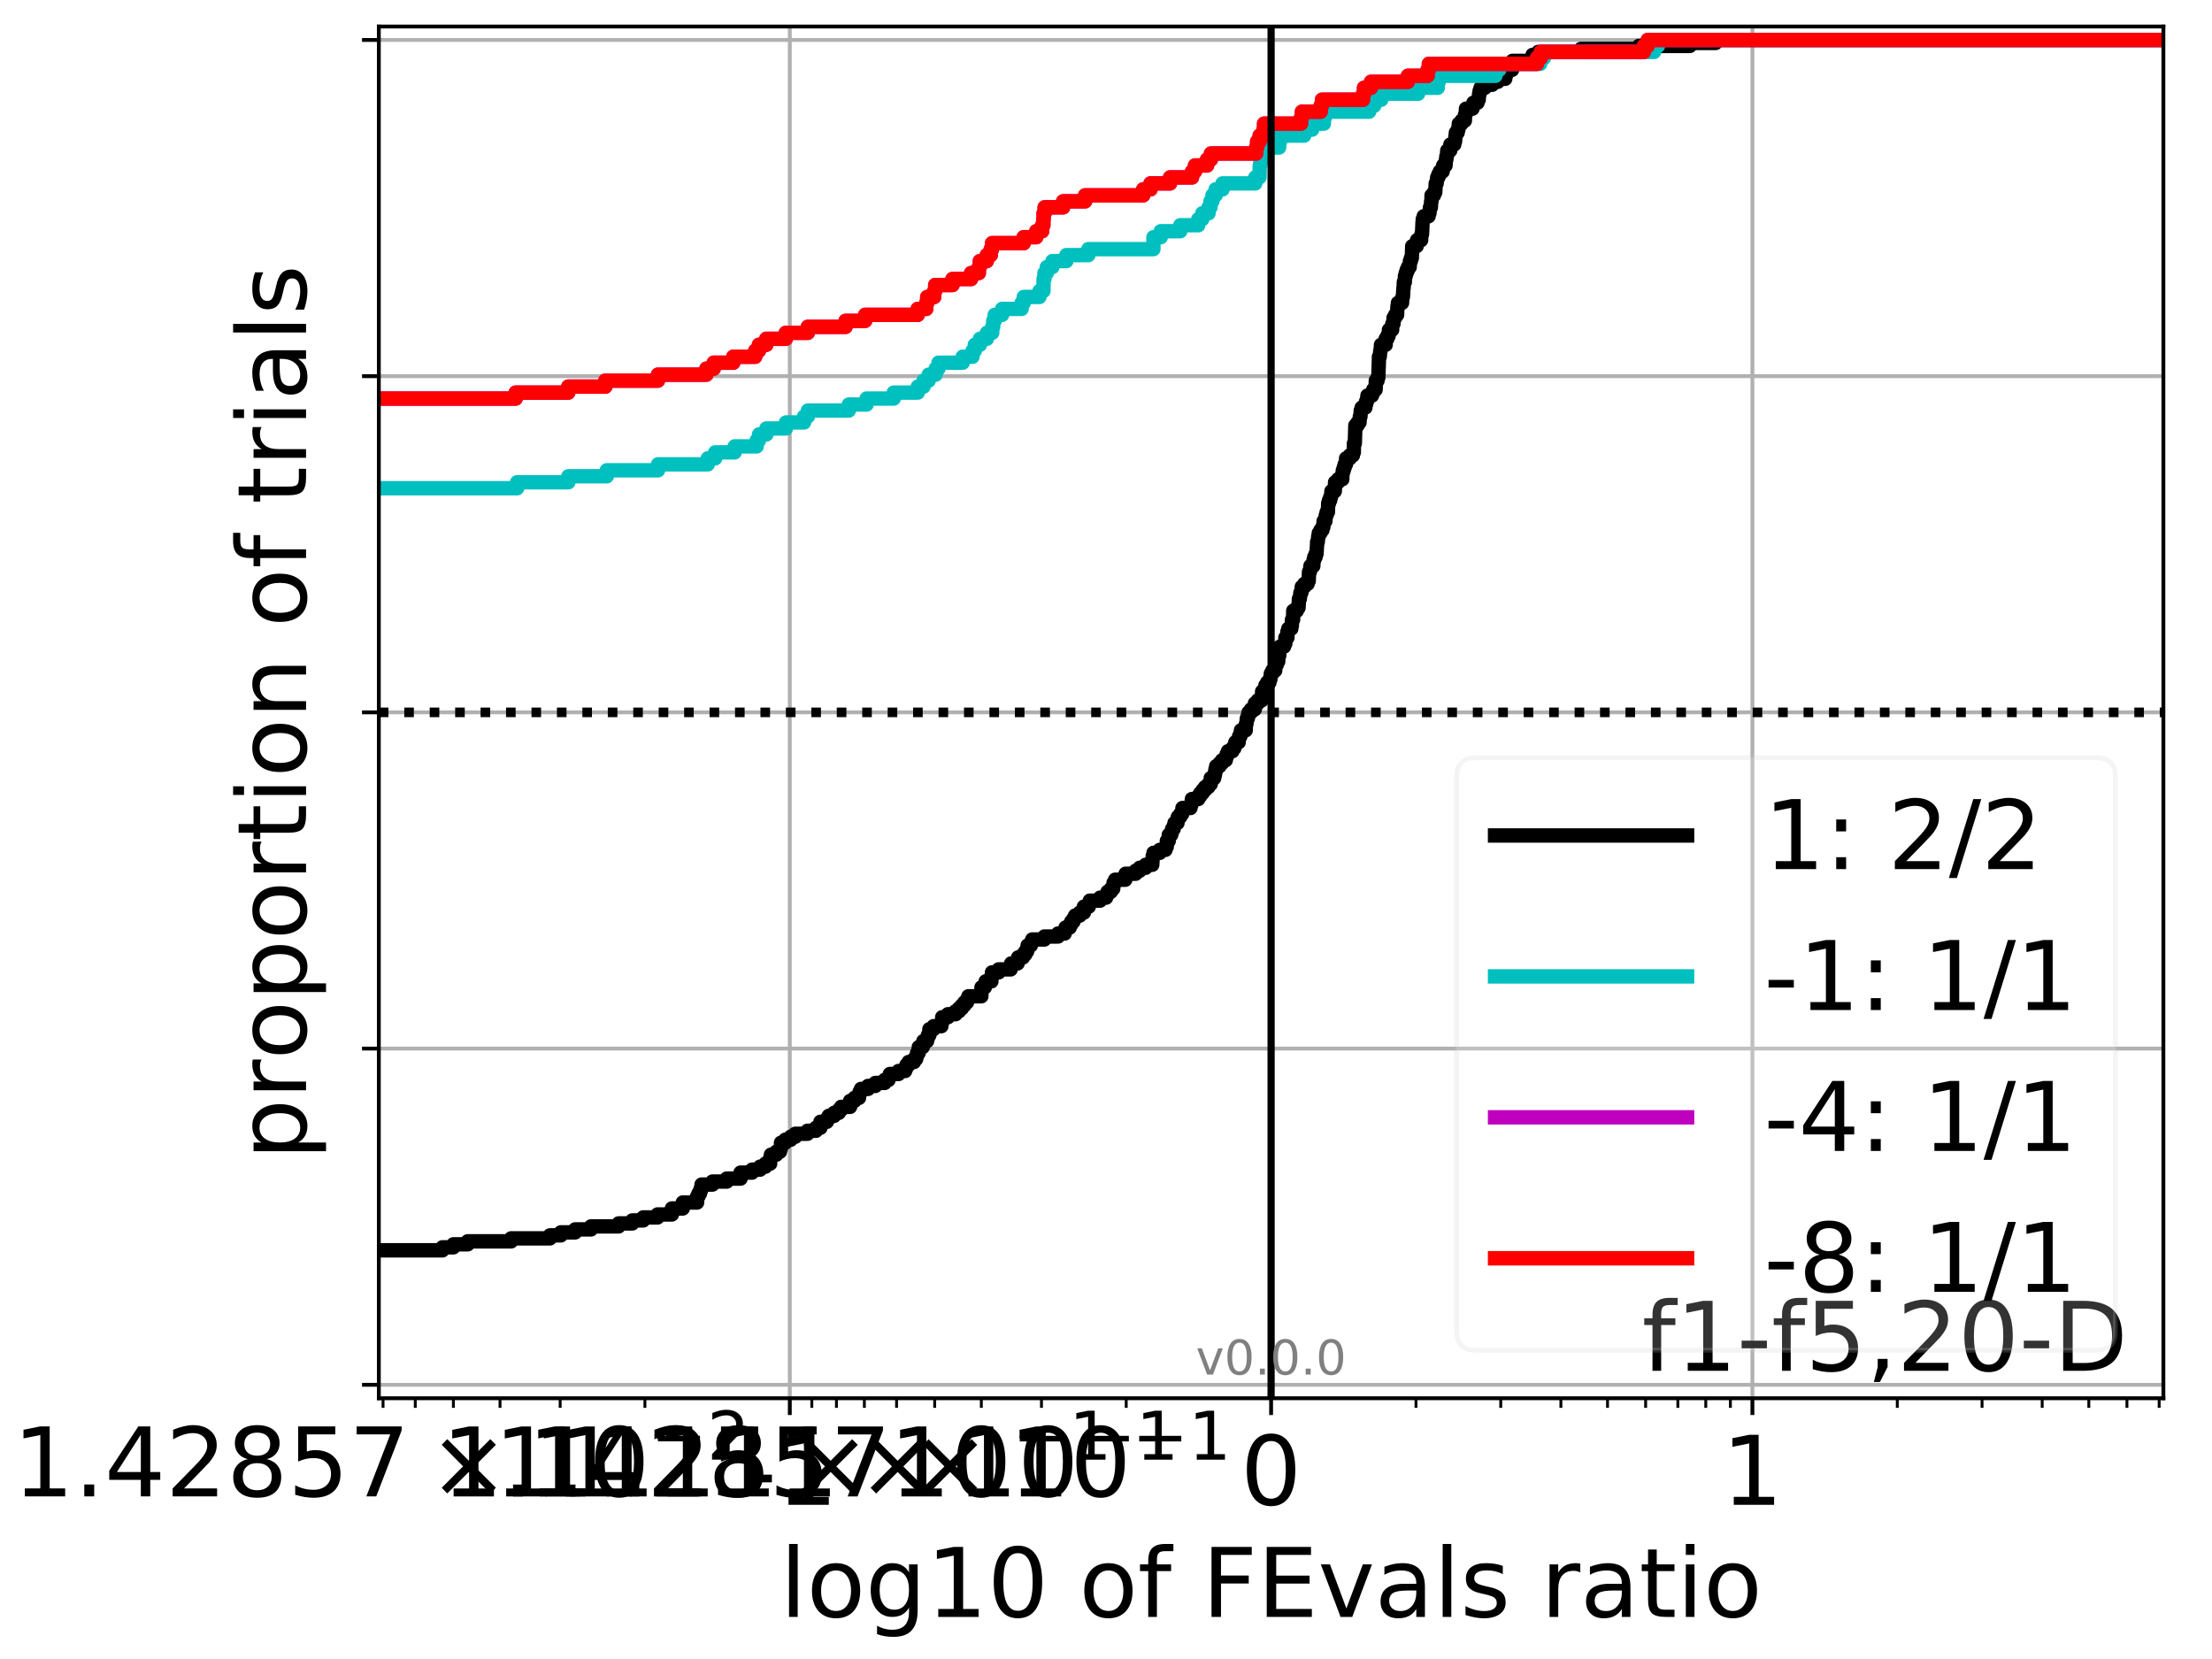 <?xml version="1.0" encoding="utf-8" standalone="no"?>
<!DOCTYPE svg PUBLIC "-//W3C//DTD SVG 1.1//EN"
  "http://www.w3.org/Graphics/SVG/1.1/DTD/svg11.dtd">
<!-- Created with matplotlib (http://matplotlib.org/) -->
<svg height="345.6pt" version="1.1" viewBox="0 0 460.8 345.6" width="460.8pt" xmlns="http://www.w3.org/2000/svg" xmlns:xlink="http://www.w3.org/1999/xlink">
 <defs>
  <style type="text/css">
*{stroke-linecap:butt;stroke-linejoin:round;}
  </style>
 </defs>
 <g id="figure_1">
  <g id="patch_1">
   <path d="M 0 345.6 
L 460.8 345.6 
L 460.8 0 
L 0 0 
z
" style="fill:#ffffff;"/>
  </g>
  <g id="axes_1">
   <g id="patch_2">
    <path d="M 78.917 291.28 
L 450.672 291.28 
L 450.672 5.52 
L 78.917 5.52 
z
" style="fill:#ffffff;"/>
   </g>
   <g id="matplotlib.axis_1">
    <g id="xtick_1">
     <g id="line2d_1">
      <path clip-path="url(#pb88db7c8ac)" d="M 164.529 291.28 
L 164.529 5.52 
" style="fill:none;stroke:#b0b0b0;stroke-linecap:square;stroke-width:0.8;"/>
     </g>
     <g id="line2d_2">
      <defs>
       <path d="M 0 0 
L 0 3.5 
" id="m9ad5af05c0" style="stroke:#000000;stroke-width:0.8;"/>
      </defs>
      <g>
       <use style="stroke:#000000;stroke-width:0.8;" x="164.529" xlink:href="#m9ad5af05c0" y="291.28"/>
      </g>
     </g>
     <g id="text_1">
      <!-- -1 -->
      <defs>
       <path d="M 4.891 31.391 
L 31.203 31.391 
L 31.203 23.391 
L 4.891 23.391 
z
" id="DejaVuSans-2d"/>
       <path d="M 12.406 8.297 
L 28.516 8.297 
L 28.516 63.922 
L 10.984 60.406 
L 10.984 69.391 
L 28.422 72.906 
L 38.281 72.906 
L 38.281 8.297 
L 54.391 8.297 
L 54.391 0 
L 12.406 0 
z
" id="DejaVuSans-31"/>
      </defs>
      <g transform="translate(154.559 313.477)scale(0.2 -0.2)">
       <use xlink:href="#DejaVuSans-2d"/>
       <use x="36.084" xlink:href="#DejaVuSans-31"/>
      </g>
     </g>
    </g>
    <g id="xtick_2">
     <g id="line2d_3">
      <path clip-path="url(#pb88db7c8ac)" d="M 264.794 291.28 
L 264.794 5.52 
" style="fill:none;stroke:#b0b0b0;stroke-linecap:square;stroke-width:0.8;"/>
     </g>
     <g id="line2d_4">
      <g>
       <use style="stroke:#000000;stroke-width:0.8;" x="264.794" xlink:href="#m9ad5af05c0" y="291.28"/>
      </g>
     </g>
     <g id="text_2">
      <!-- 0 -->
      <defs>
       <path d="M 31.781 66.406 
Q 24.172 66.406 20.328 58.906 
Q 16.5 51.422 16.5 36.375 
Q 16.5 21.391 20.328 13.891 
Q 24.172 6.391 31.781 6.391 
Q 39.453 6.391 43.281 13.891 
Q 47.125 21.391 47.125 36.375 
Q 47.125 51.422 43.281 58.906 
Q 39.453 66.406 31.781 66.406 
z
M 31.781 74.219 
Q 44.047 74.219 50.516 64.516 
Q 56.984 54.828 56.984 36.375 
Q 56.984 17.969 50.516 8.266 
Q 44.047 -1.422 31.781 -1.422 
Q 19.531 -1.422 13.062 8.266 
Q 6.594 17.969 6.594 36.375 
Q 6.594 54.828 13.062 64.516 
Q 19.531 74.219 31.781 74.219 
z
" id="DejaVuSans-30"/>
      </defs>
      <g transform="translate(258.432 313.477)scale(0.2 -0.2)">
       <use xlink:href="#DejaVuSans-30"/>
      </g>
     </g>
    </g>
    <g id="xtick_3">
     <g id="line2d_5">
      <path clip-path="url(#pb88db7c8ac)" d="M 365.059 291.28 
L 365.059 5.52 
" style="fill:none;stroke:#b0b0b0;stroke-linecap:square;stroke-width:0.8;"/>
     </g>
     <g id="line2d_6">
      <g>
       <use style="stroke:#000000;stroke-width:0.8;" x="365.059" xlink:href="#m9ad5af05c0" y="291.28"/>
      </g>
     </g>
     <g id="text_3">
      <!-- 1 -->
      <g transform="translate(358.697 313.477)scale(0.2 -0.2)">
       <use xlink:href="#DejaVuSans-31"/>
      </g>
     </g>
    </g>
    <g id="xtick_4">
     <g id="line2d_7">
      <defs>
       <path d="M 0 0 
L 0 2 
" id="m833a63a93c" style="stroke:#000000;stroke-width:0.6;"/>
      </defs>
      <g>
       <use style="stroke:#000000;stroke-width:0.6;" x="79.796" xlink:href="#m833a63a93c" y="291.28"/>
      </g>
     </g>
     <g id="text_4">
      <!-- $\mathdefault{1.42857\times10^{-2}}$ -->
      <defs>
       <path d="M 10.688 12.406 
L 21 12.406 
L 21 0 
L 10.688 0 
z
" id="DejaVuSans-2e"/>
       <path d="M 37.797 64.312 
L 12.891 25.391 
L 37.797 25.391 
z
M 35.203 72.906 
L 47.609 72.906 
L 47.609 25.391 
L 58.016 25.391 
L 58.016 17.188 
L 47.609 17.188 
L 47.609 0 
L 37.797 0 
L 37.797 17.188 
L 4.891 17.188 
L 4.891 26.703 
z
" id="DejaVuSans-34"/>
       <path d="M 19.188 8.297 
L 53.609 8.297 
L 53.609 0 
L 7.328 0 
L 7.328 8.297 
Q 12.938 14.109 22.625 23.891 
Q 32.328 33.688 34.812 36.531 
Q 39.547 41.844 41.422 45.531 
Q 43.312 49.219 43.312 52.781 
Q 43.312 58.594 39.234 62.25 
Q 35.156 65.922 28.609 65.922 
Q 23.969 65.922 18.812 64.312 
Q 13.672 62.703 7.812 59.422 
L 7.812 69.391 
Q 13.766 71.781 18.938 73 
Q 24.125 74.219 28.422 74.219 
Q 39.75 74.219 46.484 68.547 
Q 53.219 62.891 53.219 53.422 
Q 53.219 48.922 51.531 44.891 
Q 49.859 40.875 45.406 35.406 
Q 44.188 33.984 37.641 27.219 
Q 31.109 20.453 19.188 8.297 
z
" id="DejaVuSans-32"/>
       <path d="M 31.781 34.625 
Q 24.75 34.625 20.719 30.859 
Q 16.703 27.094 16.703 20.516 
Q 16.703 13.922 20.719 10.156 
Q 24.75 6.391 31.781 6.391 
Q 38.812 6.391 42.859 10.172 
Q 46.922 13.969 46.922 20.516 
Q 46.922 27.094 42.891 30.859 
Q 38.875 34.625 31.781 34.625 
z
M 21.922 38.812 
Q 15.578 40.375 12.031 44.719 
Q 8.5 49.078 8.5 55.328 
Q 8.5 64.062 14.719 69.141 
Q 20.953 74.219 31.781 74.219 
Q 42.672 74.219 48.875 69.141 
Q 55.078 64.062 55.078 55.328 
Q 55.078 49.078 51.531 44.719 
Q 48 40.375 41.703 38.812 
Q 48.828 37.156 52.797 32.312 
Q 56.781 27.484 56.781 20.516 
Q 56.781 9.906 50.312 4.234 
Q 43.844 -1.422 31.781 -1.422 
Q 19.734 -1.422 13.25 4.234 
Q 6.781 9.906 6.781 20.516 
Q 6.781 27.484 10.781 32.312 
Q 14.797 37.156 21.922 38.812 
z
M 18.312 54.391 
Q 18.312 48.734 21.844 45.562 
Q 25.391 42.391 31.781 42.391 
Q 38.141 42.391 41.719 45.562 
Q 45.312 48.734 45.312 54.391 
Q 45.312 60.062 41.719 63.234 
Q 38.141 66.406 31.781 66.406 
Q 25.391 66.406 21.844 63.234 
Q 18.312 60.062 18.312 54.391 
z
" id="DejaVuSans-38"/>
       <path d="M 10.797 72.906 
L 49.516 72.906 
L 49.516 64.594 
L 19.828 64.594 
L 19.828 46.734 
Q 21.969 47.469 24.109 47.828 
Q 26.266 48.188 28.422 48.188 
Q 40.625 48.188 47.75 41.5 
Q 54.891 34.812 54.891 23.391 
Q 54.891 11.625 47.562 5.094 
Q 40.234 -1.422 26.906 -1.422 
Q 22.312 -1.422 17.547 -0.641 
Q 12.797 0.141 7.719 1.703 
L 7.719 11.625 
Q 12.109 9.234 16.797 8.062 
Q 21.484 6.891 26.703 6.891 
Q 35.156 6.891 40.078 11.328 
Q 45.016 15.766 45.016 23.391 
Q 45.016 31 40.078 35.438 
Q 35.156 39.891 26.703 39.891 
Q 22.75 39.891 18.812 39.016 
Q 14.891 38.141 10.797 36.281 
z
" id="DejaVuSans-35"/>
       <path d="M 8.203 72.906 
L 55.078 72.906 
L 55.078 68.703 
L 28.609 0 
L 18.312 0 
L 43.219 64.594 
L 8.203 64.594 
z
" id="DejaVuSans-37"/>
       <path d="M 70.125 53.719 
L 47.797 31.297 
L 70.125 8.984 
L 64.312 3.078 
L 41.891 25.484 
L 19.484 3.078 
L 13.719 8.984 
L 35.984 31.297 
L 13.719 53.719 
L 19.484 59.625 
L 41.891 37.203 
L 64.312 59.625 
z
" id="DejaVuSans-d7"/>
       <path d="M 10.594 35.5 
L 73.188 35.5 
L 73.188 27.203 
L 10.594 27.203 
z
" id="DejaVuSans-2212"/>
      </defs>
      <g transform="translate(2.696 311.877)scale(0.2 -0.2)">
       <use transform="translate(0 0.766)" xlink:href="#DejaVuSans-31"/>
       <use transform="translate(63.623 0.766)" xlink:href="#DejaVuSans-2e"/>
       <use transform="translate(95.41 0.766)" xlink:href="#DejaVuSans-34"/>
       <use transform="translate(159.033 0.766)" xlink:href="#DejaVuSans-32"/>
       <use transform="translate(222.656 0.766)" xlink:href="#DejaVuSans-38"/>
       <use transform="translate(286.279 0.766)" xlink:href="#DejaVuSans-35"/>
       <use transform="translate(349.793 0.766)" xlink:href="#DejaVuSans-37"/>
       <use transform="translate(432.898 0.766)" xlink:href="#DejaVuSans-d7"/>
       <use transform="translate(536.17 0.766)" xlink:href="#DejaVuSans-31"/>
       <use transform="translate(599.793 0.766)" xlink:href="#DejaVuSans-30"/>
       <use transform="translate(664.373 39.047)scale(0.7)" xlink:href="#DejaVuSans-2212"/>
       <use transform="translate(723.025 39.047)scale(0.7)" xlink:href="#DejaVuSans-32"/>
      </g>
     </g>
    </g>
    <g id="xtick_5">
     <g id="line2d_8">
      <g>
       <use style="stroke:#000000;stroke-width:0.6;" x="86.508" xlink:href="#m833a63a93c" y="291.28"/>
      </g>
     </g>
    </g>
    <g id="xtick_6">
     <g id="line2d_9">
      <g>
       <use style="stroke:#000000;stroke-width:0.6;" x="94.447" xlink:href="#m833a63a93c" y="291.28"/>
      </g>
     </g>
    </g>
    <g id="xtick_7">
     <g id="line2d_10">
      <g>
       <use style="stroke:#000000;stroke-width:0.6;" x="104.164" xlink:href="#m833a63a93c" y="291.28"/>
      </g>
     </g>
    </g>
    <g id="xtick_8">
     <g id="line2d_11">
      <g>
       <use style="stroke:#000000;stroke-width:0.6;" x="116.691" xlink:href="#m833a63a93c" y="291.28"/>
      </g>
     </g>
    </g>
    <g id="xtick_9">
     <g id="line2d_12">
      <g>
       <use style="stroke:#000000;stroke-width:0.6;" x="134.347" xlink:href="#m833a63a93c" y="291.28"/>
      </g>
     </g>
    </g>
    <g id="xtick_10">
     <g id="line2d_13">
      <g>
       <use style="stroke:#000000;stroke-width:0.6;" x="169.117" xlink:href="#m833a63a93c" y="291.28"/>
      </g>
     </g>
     <g id="text_5">
      <!-- $\mathdefault{1.11111\times10^{-1}}$ -->
      <g transform="translate(92.017 311.877)scale(0.2 -0.2)">
       <use transform="translate(0 0.684)" xlink:href="#DejaVuSans-31"/>
       <use transform="translate(63.623 0.684)" xlink:href="#DejaVuSans-2e"/>
       <use transform="translate(95.41 0.684)" xlink:href="#DejaVuSans-31"/>
       <use transform="translate(159.033 0.684)" xlink:href="#DejaVuSans-31"/>
       <use transform="translate(222.656 0.684)" xlink:href="#DejaVuSans-31"/>
       <use transform="translate(286.279 0.684)" xlink:href="#DejaVuSans-31"/>
       <use transform="translate(349.902 0.684)" xlink:href="#DejaVuSans-31"/>
       <use transform="translate(433.008 0.684)" xlink:href="#DejaVuSans-d7"/>
       <use transform="translate(536.279 0.684)" xlink:href="#DejaVuSans-31"/>
       <use transform="translate(599.902 0.684)" xlink:href="#DejaVuSans-30"/>
       <use transform="translate(664.482 38.966)scale(0.7)" xlink:href="#DejaVuSans-2212"/>
       <use transform="translate(723.135 38.966)scale(0.7)" xlink:href="#DejaVuSans-31"/>
      </g>
     </g>
    </g>
    <g id="xtick_11">
     <g id="line2d_14">
      <g>
       <use style="stroke:#000000;stroke-width:0.6;" x="174.246" xlink:href="#m833a63a93c" y="291.28"/>
      </g>
     </g>
     <g id="text_6">
      <!-- $\mathdefault{1.25\times10^{-1}}$ -->
      <g transform="translate(116.246 311.877)scale(0.2 -0.2)">
       <use transform="translate(0 0.684)" xlink:href="#DejaVuSans-31"/>
       <use transform="translate(63.623 0.684)" xlink:href="#DejaVuSans-2e"/>
       <use transform="translate(95.332 0.684)" xlink:href="#DejaVuSans-32"/>
       <use transform="translate(158.955 0.684)" xlink:href="#DejaVuSans-35"/>
       <use transform="translate(242.061 0.684)" xlink:href="#DejaVuSans-d7"/>
       <use transform="translate(345.332 0.684)" xlink:href="#DejaVuSans-31"/>
       <use transform="translate(408.955 0.684)" xlink:href="#DejaVuSans-30"/>
       <use transform="translate(473.535 38.966)scale(0.7)" xlink:href="#DejaVuSans-2212"/>
       <use transform="translate(532.188 38.966)scale(0.7)" xlink:href="#DejaVuSans-31"/>
      </g>
     </g>
    </g>
    <g id="xtick_12">
     <g id="line2d_15">
      <g>
       <use style="stroke:#000000;stroke-width:0.6;" x="180.061" xlink:href="#m833a63a93c" y="291.28"/>
      </g>
     </g>
     <g id="text_7">
      <!-- $\mathdefault{1.42857\times10^{-1}}$ -->
      <g transform="translate(102.961 311.877)scale(0.2 -0.2)">
       <use transform="translate(0 0.684)" xlink:href="#DejaVuSans-31"/>
       <use transform="translate(63.623 0.684)" xlink:href="#DejaVuSans-2e"/>
       <use transform="translate(95.41 0.684)" xlink:href="#DejaVuSans-34"/>
       <use transform="translate(159.033 0.684)" xlink:href="#DejaVuSans-32"/>
       <use transform="translate(222.656 0.684)" xlink:href="#DejaVuSans-38"/>
       <use transform="translate(286.279 0.684)" xlink:href="#DejaVuSans-35"/>
       <use transform="translate(349.793 0.684)" xlink:href="#DejaVuSans-37"/>
       <use transform="translate(432.898 0.684)" xlink:href="#DejaVuSans-d7"/>
       <use transform="translate(536.17 0.684)" xlink:href="#DejaVuSans-31"/>
       <use transform="translate(599.793 0.684)" xlink:href="#DejaVuSans-30"/>
       <use transform="translate(664.373 38.966)scale(0.7)" xlink:href="#DejaVuSans-2212"/>
       <use transform="translate(723.025 38.966)scale(0.7)" xlink:href="#DejaVuSans-31"/>
      </g>
     </g>
    </g>
    <g id="xtick_13">
     <g id="line2d_16">
      <g>
       <use style="stroke:#000000;stroke-width:0.6;" x="186.773" xlink:href="#m833a63a93c" y="291.28"/>
      </g>
     </g>
    </g>
    <g id="xtick_14">
     <g id="line2d_17">
      <g>
       <use style="stroke:#000000;stroke-width:0.6;" x="194.712" xlink:href="#m833a63a93c" y="291.28"/>
      </g>
     </g>
    </g>
    <g id="xtick_15">
     <g id="line2d_18">
      <g>
       <use style="stroke:#000000;stroke-width:0.6;" x="204.429" xlink:href="#m833a63a93c" y="291.28"/>
      </g>
     </g>
    </g>
    <g id="xtick_16">
     <g id="line2d_19">
      <g>
       <use style="stroke:#000000;stroke-width:0.6;" x="216.956" xlink:href="#m833a63a93c" y="291.28"/>
      </g>
     </g>
    </g>
    <g id="xtick_17">
     <g id="line2d_20">
      <g>
       <use style="stroke:#000000;stroke-width:0.6;" x="234.612" xlink:href="#m833a63a93c" y="291.28"/>
      </g>
     </g>
    </g>
    <g id="xtick_18">
     <g id="line2d_21">
      <g>
       <use style="stroke:#000000;stroke-width:0.6;" x="294.977" xlink:href="#m833a63a93c" y="291.28"/>
      </g>
     </g>
    </g>
    <g id="xtick_19">
     <g id="line2d_22">
      <g>
       <use style="stroke:#000000;stroke-width:0.6;" x="312.633" xlink:href="#m833a63a93c" y="291.28"/>
      </g>
     </g>
    </g>
    <g id="xtick_20">
     <g id="line2d_23">
      <g>
       <use style="stroke:#000000;stroke-width:0.6;" x="325.16" xlink:href="#m833a63a93c" y="291.28"/>
      </g>
     </g>
    </g>
    <g id="xtick_21">
     <g id="line2d_24">
      <g>
       <use style="stroke:#000000;stroke-width:0.6;" x="334.876" xlink:href="#m833a63a93c" y="291.28"/>
      </g>
     </g>
    </g>
    <g id="xtick_22">
     <g id="line2d_25">
      <g>
       <use style="stroke:#000000;stroke-width:0.6;" x="342.816" xlink:href="#m833a63a93c" y="291.28"/>
      </g>
     </g>
    </g>
    <g id="xtick_23">
     <g id="line2d_26">
      <g>
       <use style="stroke:#000000;stroke-width:0.6;" x="349.528" xlink:href="#m833a63a93c" y="291.28"/>
      </g>
     </g>
    </g>
    <g id="xtick_24">
     <g id="line2d_27">
      <g>
       <use style="stroke:#000000;stroke-width:0.6;" x="355.343" xlink:href="#m833a63a93c" y="291.28"/>
      </g>
     </g>
    </g>
    <g id="xtick_25">
     <g id="line2d_28">
      <g>
       <use style="stroke:#000000;stroke-width:0.6;" x="360.471" xlink:href="#m833a63a93c" y="291.28"/>
      </g>
     </g>
    </g>
    <g id="xtick_26">
     <g id="line2d_29">
      <g>
       <use style="stroke:#000000;stroke-width:0.6;" x="395.242" xlink:href="#m833a63a93c" y="291.28"/>
      </g>
     </g>
    </g>
    <g id="xtick_27">
     <g id="line2d_30">
      <g>
       <use style="stroke:#000000;stroke-width:0.6;" x="412.898" xlink:href="#m833a63a93c" y="291.28"/>
      </g>
     </g>
    </g>
    <g id="xtick_28">
     <g id="line2d_31">
      <g>
       <use style="stroke:#000000;stroke-width:0.6;" x="425.425" xlink:href="#m833a63a93c" y="291.28"/>
      </g>
     </g>
    </g>
    <g id="xtick_29">
     <g id="line2d_32">
      <g>
       <use style="stroke:#000000;stroke-width:0.6;" x="435.141" xlink:href="#m833a63a93c" y="291.28"/>
      </g>
     </g>
    </g>
    <g id="xtick_30">
     <g id="line2d_33">
      <g>
       <use style="stroke:#000000;stroke-width:0.6;" x="443.08" xlink:href="#m833a63a93c" y="291.28"/>
      </g>
     </g>
    </g>
    <g id="xtick_31">
     <g id="line2d_34">
      <g>
       <use style="stroke:#000000;stroke-width:0.6;" x="449.793" xlink:href="#m833a63a93c" y="291.28"/>
      </g>
     </g>
    </g>
    <g id="text_8">
     <!-- log10 of FEvals ratio -->
     <defs>
      <path d="M 9.422 75.984 
L 18.406 75.984 
L 18.406 0 
L 9.422 0 
z
" id="DejaVuSans-6c"/>
      <path d="M 30.609 48.391 
Q 23.391 48.391 19.188 42.75 
Q 14.984 37.109 14.984 27.297 
Q 14.984 17.484 19.156 11.844 
Q 23.344 6.203 30.609 6.203 
Q 37.797 6.203 41.984 11.859 
Q 46.188 17.531 46.188 27.297 
Q 46.188 37.016 41.984 42.703 
Q 37.797 48.391 30.609 48.391 
z
M 30.609 56 
Q 42.328 56 49.016 48.375 
Q 55.719 40.766 55.719 27.297 
Q 55.719 13.875 49.016 6.219 
Q 42.328 -1.422 30.609 -1.422 
Q 18.844 -1.422 12.172 6.219 
Q 5.516 13.875 5.516 27.297 
Q 5.516 40.766 12.172 48.375 
Q 18.844 56 30.609 56 
z
" id="DejaVuSans-6f"/>
      <path d="M 45.406 27.984 
Q 45.406 37.75 41.375 43.109 
Q 37.359 48.484 30.078 48.484 
Q 22.859 48.484 18.828 43.109 
Q 14.797 37.75 14.797 27.984 
Q 14.797 18.266 18.828 12.891 
Q 22.859 7.516 30.078 7.516 
Q 37.359 7.516 41.375 12.891 
Q 45.406 18.266 45.406 27.984 
z
M 54.391 6.781 
Q 54.391 -7.172 48.188 -13.984 
Q 42 -20.797 29.203 -20.797 
Q 24.469 -20.797 20.266 -20.094 
Q 16.062 -19.391 12.109 -17.922 
L 12.109 -9.188 
Q 16.062 -11.328 19.922 -12.344 
Q 23.781 -13.375 27.781 -13.375 
Q 36.625 -13.375 41.016 -8.766 
Q 45.406 -4.156 45.406 5.172 
L 45.406 9.625 
Q 42.625 4.781 38.281 2.391 
Q 33.938 0 27.875 0 
Q 17.828 0 11.672 7.656 
Q 5.516 15.328 5.516 27.984 
Q 5.516 40.672 11.672 48.328 
Q 17.828 56 27.875 56 
Q 33.938 56 38.281 53.609 
Q 42.625 51.219 45.406 46.391 
L 45.406 54.688 
L 54.391 54.688 
z
" id="DejaVuSans-67"/>
      <path id="DejaVuSans-20"/>
      <path d="M 37.109 75.984 
L 37.109 68.5 
L 28.516 68.5 
Q 23.688 68.5 21.797 66.547 
Q 19.922 64.594 19.922 59.516 
L 19.922 54.688 
L 34.719 54.688 
L 34.719 47.703 
L 19.922 47.703 
L 19.922 0 
L 10.891 0 
L 10.891 47.703 
L 2.297 47.703 
L 2.297 54.688 
L 10.891 54.688 
L 10.891 58.5 
Q 10.891 67.625 15.141 71.797 
Q 19.391 75.984 28.609 75.984 
z
" id="DejaVuSans-66"/>
      <path d="M 9.812 72.906 
L 51.703 72.906 
L 51.703 64.594 
L 19.672 64.594 
L 19.672 43.109 
L 48.578 43.109 
L 48.578 34.812 
L 19.672 34.812 
L 19.672 0 
L 9.812 0 
z
" id="DejaVuSans-46"/>
      <path d="M 9.812 72.906 
L 55.906 72.906 
L 55.906 64.594 
L 19.672 64.594 
L 19.672 43.016 
L 54.391 43.016 
L 54.391 34.719 
L 19.672 34.719 
L 19.672 8.297 
L 56.781 8.297 
L 56.781 0 
L 9.812 0 
z
" id="DejaVuSans-45"/>
      <path d="M 2.984 54.688 
L 12.5 54.688 
L 29.594 8.797 
L 46.688 54.688 
L 56.203 54.688 
L 35.688 0 
L 23.484 0 
z
" id="DejaVuSans-76"/>
      <path d="M 34.281 27.484 
Q 23.391 27.484 19.188 25 
Q 14.984 22.516 14.984 16.5 
Q 14.984 11.719 18.141 8.906 
Q 21.297 6.109 26.703 6.109 
Q 34.188 6.109 38.703 11.406 
Q 43.219 16.703 43.219 25.484 
L 43.219 27.484 
z
M 52.203 31.203 
L 52.203 0 
L 43.219 0 
L 43.219 8.297 
Q 40.141 3.328 35.547 0.953 
Q 30.953 -1.422 24.312 -1.422 
Q 15.922 -1.422 10.953 3.297 
Q 6 8.016 6 15.922 
Q 6 25.141 12.172 29.828 
Q 18.359 34.516 30.609 34.516 
L 43.219 34.516 
L 43.219 35.406 
Q 43.219 41.609 39.141 45 
Q 35.062 48.391 27.688 48.391 
Q 23 48.391 18.547 47.266 
Q 14.109 46.141 10.016 43.891 
L 10.016 52.203 
Q 14.938 54.109 19.578 55.047 
Q 24.219 56 28.609 56 
Q 40.484 56 46.344 49.844 
Q 52.203 43.703 52.203 31.203 
z
" id="DejaVuSans-61"/>
      <path d="M 44.281 53.078 
L 44.281 44.578 
Q 40.484 46.531 36.375 47.5 
Q 32.281 48.484 27.875 48.484 
Q 21.188 48.484 17.844 46.438 
Q 14.5 44.391 14.5 40.281 
Q 14.5 37.156 16.891 35.375 
Q 19.281 33.594 26.516 31.984 
L 29.594 31.297 
Q 39.156 29.25 43.188 25.516 
Q 47.219 21.781 47.219 15.094 
Q 47.219 7.469 41.188 3.016 
Q 35.156 -1.422 24.609 -1.422 
Q 20.219 -1.422 15.453 -0.562 
Q 10.688 0.297 5.422 2 
L 5.422 11.281 
Q 10.406 8.688 15.234 7.391 
Q 20.062 6.109 24.812 6.109 
Q 31.156 6.109 34.562 8.281 
Q 37.984 10.453 37.984 14.406 
Q 37.984 18.062 35.516 20.016 
Q 33.062 21.969 24.703 23.781 
L 21.578 24.516 
Q 13.234 26.266 9.516 29.906 
Q 5.812 33.547 5.812 39.891 
Q 5.812 47.609 11.281 51.797 
Q 16.75 56 26.812 56 
Q 31.781 56 36.172 55.266 
Q 40.578 54.547 44.281 53.078 
z
" id="DejaVuSans-73"/>
      <path d="M 41.109 46.297 
Q 39.594 47.172 37.812 47.578 
Q 36.031 48 33.891 48 
Q 26.266 48 22.188 43.047 
Q 18.109 38.094 18.109 28.812 
L 18.109 0 
L 9.078 0 
L 9.078 54.688 
L 18.109 54.688 
L 18.109 46.188 
Q 20.953 51.172 25.484 53.578 
Q 30.031 56 36.531 56 
Q 37.453 56 38.578 55.875 
Q 39.703 55.766 41.062 55.516 
z
" id="DejaVuSans-72"/>
      <path d="M 18.312 70.219 
L 18.312 54.688 
L 36.812 54.688 
L 36.812 47.703 
L 18.312 47.703 
L 18.312 18.016 
Q 18.312 11.328 20.141 9.422 
Q 21.969 7.516 27.594 7.516 
L 36.812 7.516 
L 36.812 0 
L 27.594 0 
Q 17.188 0 13.234 3.875 
Q 9.281 7.766 9.281 18.016 
L 9.281 47.703 
L 2.688 47.703 
L 2.688 54.688 
L 9.281 54.688 
L 9.281 70.219 
z
" id="DejaVuSans-74"/>
      <path d="M 9.422 54.688 
L 18.406 54.688 
L 18.406 0 
L 9.422 0 
z
M 9.422 75.984 
L 18.406 75.984 
L 18.406 64.594 
L 9.422 64.594 
z
" id="DejaVuSans-69"/>
     </defs>
     <g transform="translate(162.49 336.833)scale(0.2 -0.2)">
      <use xlink:href="#DejaVuSans-6c"/>
      <use x="27.783" xlink:href="#DejaVuSans-6f"/>
      <use x="88.965" xlink:href="#DejaVuSans-67"/>
      <use x="152.441" xlink:href="#DejaVuSans-31"/>
      <use x="216.064" xlink:href="#DejaVuSans-30"/>
      <use x="279.688" xlink:href="#DejaVuSans-20"/>
      <use x="311.475" xlink:href="#DejaVuSans-6f"/>
      <use x="372.656" xlink:href="#DejaVuSans-66"/>
      <use x="407.861" xlink:href="#DejaVuSans-20"/>
      <use x="439.648" xlink:href="#DejaVuSans-46"/>
      <use x="497.168" xlink:href="#DejaVuSans-45"/>
      <use x="560.352" xlink:href="#DejaVuSans-76"/>
      <use x="619.531" xlink:href="#DejaVuSans-61"/>
      <use x="680.811" xlink:href="#DejaVuSans-6c"/>
      <use x="708.594" xlink:href="#DejaVuSans-73"/>
      <use x="760.693" xlink:href="#DejaVuSans-20"/>
      <use x="792.48" xlink:href="#DejaVuSans-72"/>
      <use x="833.594" xlink:href="#DejaVuSans-61"/>
      <use x="894.873" xlink:href="#DejaVuSans-74"/>
      <use x="934.082" xlink:href="#DejaVuSans-69"/>
      <use x="961.865" xlink:href="#DejaVuSans-6f"/>
     </g>
    </g>
   </g>
   <g id="matplotlib.axis_2">
    <g id="ytick_1">
     <g id="line2d_35">
      <path clip-path="url(#pb88db7c8ac)" d="M 78.917 288.478 
L 450.672 288.478 
" style="fill:none;stroke:#b0b0b0;stroke-linecap:square;stroke-width:0.8;"/>
     </g>
     <g id="line2d_36">
      <defs>
       <path d="M 0 0 
L -3.5 0 
" id="m68aeb4722f" style="stroke:#000000;stroke-width:0.8;"/>
      </defs>
      <g>
       <use style="stroke:#000000;stroke-width:0.8;" x="78.917" xlink:href="#m68aeb4722f" y="288.478"/>
      </g>
     </g>
    </g>
    <g id="ytick_2">
     <g id="line2d_37">
      <path clip-path="url(#pb88db7c8ac)" d="M 78.917 218.439 
L 450.672 218.439 
" style="fill:none;stroke:#b0b0b0;stroke-linecap:square;stroke-width:0.8;"/>
     </g>
     <g id="line2d_38">
      <g>
       <use style="stroke:#000000;stroke-width:0.8;" x="78.917" xlink:href="#m68aeb4722f" y="218.439"/>
      </g>
     </g>
    </g>
    <g id="ytick_3">
     <g id="line2d_39">
      <path clip-path="url(#pb88db7c8ac)" d="M 78.917 148.4 
L 450.672 148.4 
" style="fill:none;stroke:#b0b0b0;stroke-linecap:square;stroke-width:0.8;"/>
     </g>
     <g id="line2d_40">
      <g>
       <use style="stroke:#000000;stroke-width:0.8;" x="78.917" xlink:href="#m68aeb4722f" y="148.4"/>
      </g>
     </g>
    </g>
    <g id="ytick_4">
     <g id="line2d_41">
      <path clip-path="url(#pb88db7c8ac)" d="M 78.917 78.361 
L 450.672 78.361 
" style="fill:none;stroke:#b0b0b0;stroke-linecap:square;stroke-width:0.8;"/>
     </g>
     <g id="line2d_42">
      <g>
       <use style="stroke:#000000;stroke-width:0.8;" x="78.917" xlink:href="#m68aeb4722f" y="78.361"/>
      </g>
     </g>
    </g>
    <g id="ytick_5">
     <g id="line2d_43">
      <path clip-path="url(#pb88db7c8ac)" d="M 78.917 8.322 
L 450.672 8.322 
" style="fill:none;stroke:#b0b0b0;stroke-linecap:square;stroke-width:0.8;"/>
     </g>
     <g id="line2d_44">
      <g>
       <use style="stroke:#000000;stroke-width:0.8;" x="78.917" xlink:href="#m68aeb4722f" y="8.322"/>
      </g>
     </g>
    </g>
    <g id="text_9">
     <!-- proportion of trials -->
     <defs>
      <path d="M 18.109 8.203 
L 18.109 -20.797 
L 9.078 -20.797 
L 9.078 54.688 
L 18.109 54.688 
L 18.109 46.391 
Q 20.953 51.266 25.266 53.625 
Q 29.594 56 35.594 56 
Q 45.562 56 51.781 48.094 
Q 58.016 40.188 58.016 27.297 
Q 58.016 14.406 51.781 6.484 
Q 45.562 -1.422 35.594 -1.422 
Q 29.594 -1.422 25.266 0.953 
Q 20.953 3.328 18.109 8.203 
z
M 48.688 27.297 
Q 48.688 37.203 44.609 42.844 
Q 40.531 48.484 33.406 48.484 
Q 26.266 48.484 22.188 42.844 
Q 18.109 37.203 18.109 27.297 
Q 18.109 17.391 22.188 11.75 
Q 26.266 6.109 33.406 6.109 
Q 40.531 6.109 44.609 11.75 
Q 48.688 17.391 48.688 27.297 
z
" id="DejaVuSans-70"/>
      <path d="M 54.891 33.016 
L 54.891 0 
L 45.906 0 
L 45.906 32.719 
Q 45.906 40.484 42.875 44.328 
Q 39.844 48.188 33.797 48.188 
Q 26.516 48.188 22.312 43.547 
Q 18.109 38.922 18.109 30.906 
L 18.109 0 
L 9.078 0 
L 9.078 54.688 
L 18.109 54.688 
L 18.109 46.188 
Q 21.344 51.125 25.703 53.562 
Q 30.078 56 35.797 56 
Q 45.219 56 50.047 50.172 
Q 54.891 44.344 54.891 33.016 
z
" id="DejaVuSans-6e"/>
     </defs>
     <g transform="translate(63.757 241.628)rotate(-90)scale(0.2 -0.2)">
      <use xlink:href="#DejaVuSans-70"/>
      <use x="63.477" xlink:href="#DejaVuSans-72"/>
      <use x="104.559" xlink:href="#DejaVuSans-6f"/>
      <use x="165.74" xlink:href="#DejaVuSans-70"/>
      <use x="229.217" xlink:href="#DejaVuSans-6f"/>
      <use x="290.398" xlink:href="#DejaVuSans-72"/>
      <use x="331.512" xlink:href="#DejaVuSans-74"/>
      <use x="370.721" xlink:href="#DejaVuSans-69"/>
      <use x="398.504" xlink:href="#DejaVuSans-6f"/>
      <use x="459.686" xlink:href="#DejaVuSans-6e"/>
      <use x="523.064" xlink:href="#DejaVuSans-20"/>
      <use x="554.852" xlink:href="#DejaVuSans-6f"/>
      <use x="616.033" xlink:href="#DejaVuSans-66"/>
      <use x="651.238" xlink:href="#DejaVuSans-20"/>
      <use x="683.025" xlink:href="#DejaVuSans-74"/>
      <use x="722.234" xlink:href="#DejaVuSans-72"/>
      <use x="763.348" xlink:href="#DejaVuSans-69"/>
      <use x="791.131" xlink:href="#DejaVuSans-61"/>
      <use x="852.41" xlink:href="#DejaVuSans-6c"/>
      <use x="880.193" xlink:href="#DejaVuSans-73"/>
     </g>
    </g>
   </g>
   <g id="line2d_45">
    <path clip-path="url(#pb88db7c8ac)" d="M 78.917 260.463 
L 92.177 260.463 
L 92.177 259.84 
L 94.442 259.84 
L 94.442 259.218 
L 97.425 259.218 
L 97.425 258.595 
L 106.481 258.595 
L 106.481 257.972 
L 114.565 257.972 
L 114.565 257.35 
L 116.829 257.35 
L 116.829 256.727 
L 119.812 256.727 
L 119.812 256.105 
L 123.117 256.105 
L 123.117 255.482 
L 128.869 255.482 
L 128.869 254.86 
L 131.729 254.86 
L 131.729 254.237 
L 133.994 254.237 
L 133.994 253.614 
L 136.977 253.614 
L 136.977 252.992 
L 139.968 252.992 
L 139.968 251.747 
L 142.232 251.747 
L 142.232 250.502 
L 145.215 250.502 
L 145.215 249.256 
L 145.504 249.256 
L 145.504 248.634 
L 145.82 248.634 
L 145.82 248.011 
L 146.033 248.011 
L 146.033 247.389 
L 146.148 247.389 
L 146.148 246.766 
L 148.412 246.766 
L 148.412 246.144 
L 151.395 246.144 
L 151.395 245.521 
L 154.271 245.521 
L 154.271 244.276 
L 156.675 244.276 
L 156.675 243.653 
L 158.339 243.653 
L 158.339 243.031 
L 159.461 243.031 
L 159.461 242.408 
L 160.434 242.408 
L 160.451 241.163 
L 160.604 241.163 
L 160.604 240.54 
L 161.725 240.54 
L 161.725 239.918 
L 162.492 239.918 
L 162.492 239.295 
L 162.669 239.295 
L 162.698 238.05 
L 163.587 238.05 
L 163.587 237.428 
L 164.708 237.428 
L 164.708 236.805 
L 165.681 236.805 
L 165.681 236.182 
L 168.207 236.182 
L 168.207 235.56 
L 169.982 235.56 
L 169.982 234.937 
L 170.907 234.937 
L 170.907 233.692 
L 172.246 233.692 
L 172.246 233.07 
L 172.643 233.07 
L 172.643 232.447 
L 173.764 232.447 
L 173.764 231.824 
L 174.738 231.824 
L 174.738 231.202 
L 175.229 231.202 
L 175.229 230.579 
L 177.087 230.579 
L 177.096 229.334 
L 178.009 229.334 
L 178.009 228.712 
L 178.941 228.712 
L 178.941 228.089 
L 179.062 228.089 
L 179.062 227.466 
L 179.36 227.466 
L 179.36 226.844 
L 180.83 226.844 
L 180.83 226.221 
L 182.343 226.221 
L 182.343 225.599 
L 184.285 225.599 
L 184.285 224.976 
L 185.091 224.976 
L 185.091 224.354 
L 185.372 224.354 
L 185.372 223.731 
L 187.187 223.731 
L 187.187 223.108 
L 188.56 223.108 
L 188.56 222.486 
L 188.821 222.486 
L 188.821 221.863 
L 189.279 221.863 
L 189.279 221.241 
L 190.4 221.241 
L 190.4 220.618 
L 190.857 220.618 
L 190.857 219.996 
L 191.036 219.996 
L 191.036 219.373 
L 191.373 219.373 
L 191.4 218.128 
L 192.225 218.128 
L 192.225 217.505 
L 192.355 217.505 
L 192.355 216.883 
L 193.121 216.883 
L 193.121 216.26 
L 193.3 216.26 
L 193.3 215.638 
L 193.61 215.638 
L 193.61 214.393 
L 194.49 214.393 
L 194.49 213.77 
L 196.104 213.77 
L 196.104 213.147 
L 196.227 213.147 
L 196.283 211.902 
L 197.473 211.902 
L 197.473 211.28 
L 199.063 211.28 
L 199.063 210.657 
L 199.79 210.657 
L 199.79 210.035 
L 200.396 210.035 
L 200.396 209.412 
L 200.921 209.412 
L 200.921 208.789 
L 201.461 208.789 
L 201.461 208.167 
L 201.736 208.167 
L 201.736 207.544 
L 204.429 207.544 
L 204.465 205.677 
L 205.16 205.677 
L 205.16 205.054 
L 205.339 205.054 
L 205.339 204.431 
L 206.529 204.431 
L 206.563 203.186 
L 206.65 203.186 
L 206.65 202.564 
L 208.035 202.564 
L 208.035 201.941 
L 210.541 201.941 
L 210.645 200.696 
L 211.982 200.696 
L 212.092 199.451 
L 213.103 199.451 
L 213.103 198.828 
L 213.589 198.828 
L 213.589 198.206 
L 213.967 198.206 
L 214.076 196.961 
L 214.742 196.961 
L 214.742 196.338 
L 215.029 196.338 
L 215.029 195.715 
L 217.561 195.715 
L 217.561 195.093 
L 220.405 195.093 
L 220.405 194.47 
L 221.796 194.47 
L 221.796 193.848 
L 221.975 193.848 
L 221.975 193.225 
L 222.837 193.225 
L 222.837 192.603 
L 223.165 192.603 
L 223.165 191.98 
L 223.624 191.98 
L 223.624 191.357 
L 223.958 191.357 
L 223.958 190.735 
L 224.931 190.735 
L 224.931 190.112 
L 225.799 190.112 
L 225.799 188.867 
L 226.816 188.867 
L 226.816 188.245 
L 227.024 188.245 
L 227.024 187.622 
L 229.166 187.622 
L 229.166 186.999 
L 230.417 186.999 
L 230.417 186.377 
L 230.738 186.377 
L 230.738 185.754 
L 231.43 185.754 
L 231.43 185.132 
L 231.907 185.132 
L 231.979 183.887 
L 232.305 183.887 
L 232.305 183.264 
L 234.414 183.264 
L 234.479 182.019 
L 236.567 182.019 
L 236.567 181.396 
L 237.416 181.396 
L 237.416 180.774 
L 238.663 180.774 
L 238.663 180.151 
L 240.036 180.151 
L 240.145 178.283 
L 240.296 178.283 
L 240.296 177.661 
L 241.593 177.661 
L 241.593 177.038 
L 242.793 177.038 
L 242.793 176.416 
L 243.053 176.416 
L 243.077 175.171 
L 243.47 175.171 
L 243.474 173.925 
L 243.981 173.925 
L 243.981 173.303 
L 244.171 173.303 
L 244.171 172.68 
L 244.499 172.68 
L 244.499 172.058 
L 244.678 172.058 
L 244.678 171.435 
L 245.292 171.435 
L 245.362 170.19 
L 245.868 170.19 
L 245.868 169.567 
L 246.265 169.567 
L 246.325 168.322 
L 247.993 168.322 
L 247.993 167.7 
L 248.182 167.7 
L 248.291 166.455 
L 249.623 166.455 
L 249.623 165.832 
L 250.035 165.832 
L 250.035 165.209 
L 250.538 165.209 
L 250.538 164.587 
L 251.036 164.587 
L 251.036 163.964 
L 251.72 163.964 
L 251.72 163.342 
L 252.219 163.342 
L 252.219 162.097 
L 252.937 162.097 
L 252.937 161.474 
L 253.092 161.474 
L 253.092 160.851 
L 253.212 160.851 
L 253.212 160.229 
L 253.353 160.229 
L 253.353 159.606 
L 254.059 159.606 
L 254.059 158.984 
L 254.581 158.984 
L 254.581 158.361 
L 255.354 158.361 
L 255.354 157.739 
L 255.533 157.739 
L 255.533 157.116 
L 255.813 157.116 
L 255.813 156.493 
L 256.723 156.493 
L 256.723 155.871 
L 257.14 155.871 
L 257.14 155.248 
L 257.34 155.248 
L 257.34 154.626 
L 258.039 154.626 
L 258.125 153.381 
L 258.399 153.381 
L 258.399 152.758 
L 258.517 152.758 
L 258.517 152.135 
L 259.503 152.135 
L 259.527 150.89 
L 259.638 150.89 
L 259.745 149.645 
L 259.957 149.645 
L 259.957 149.023 
L 260.105 149.023 
L 260.105 148.4 
L 260.611 148.4 
L 260.611 147.777 
L 261.391 147.777 
L 261.415 146.532 
L 262.017 146.532 
L 262.017 145.91 
L 262.819 145.91 
L 262.927 144.042 
L 263.568 144.042 
L 263.595 142.797 
L 263.969 142.797 
L 263.969 142.174 
L 264.442 142.174 
L 264.442 141.552 
L 264.632 141.552 
L 264.74 140.307 
L 265.065 140.307 
L 265.065 139.684 
L 265.652 139.684 
L 265.676 138.439 
L 265.994 138.439 
L 265.994 137.816 
L 266.268 137.816 
L 266.331 136.571 
L 266.485 136.571 
L 266.52 135.326 
L 266.628 135.326 
L 266.628 134.703 
L 267.485 134.703 
L 267.485 134.081 
L 267.749 134.081 
L 267.773 132.836 
L 268.196 132.836 
L 268.196 131.591 
L 268.373 131.591 
L 268.373 130.968 
L 268.999 130.968 
L 268.999 130.345 
L 269.121 130.345 
L 269.146 129.1 
L 269.374 129.1 
L 269.406 127.233 
L 270.159 127.233 
L 270.159 126.61 
L 270.508 126.61 
L 270.592 124.742 
L 270.781 124.742 
L 270.89 123.497 
L 271.095 123.497 
L 271.182 122.252 
L 271.712 122.252 
L 271.712 121.629 
L 272.396 121.629 
L 272.396 121.007 
L 272.634 121.007 
L 272.688 119.139 
L 272.878 119.139 
L 272.986 117.894 
L 273.59 117.894 
L 273.635 116.649 
L 273.79 116.649 
L 273.79 116.026 
L 274.061 116.026 
L 274.061 115.404 
L 274.25 115.404 
L 274.359 113.536 
L 274.376 113.536 
L 274.376 112.913 
L 274.511 112.913 
L 274.619 111.668 
L 274.731 111.668 
L 274.731 111.046 
L 275.074 111.046 
L 275.074 110.423 
L 275.478 110.423 
L 275.478 109.801 
L 275.678 109.801 
L 275.731 108.555 
L 276.103 108.555 
L 276.194 107.31 
L 276.364 107.31 
L 276.364 106.688 
L 276.624 106.688 
L 276.688 104.82 
L 276.867 104.82 
L 276.867 104.197 
L 277.104 104.197 
L 277.104 103.575 
L 277.273 103.575 
L 277.365 102.33 
L 278.057 102.33 
L 278.122 100.462 
L 278.754 100.462 
L 278.754 99.839 
L 279.624 99.839 
L 279.648 98.594 
L 279.739 98.594 
L 279.739 97.972 
L 279.94 97.972 
L 279.94 97.349 
L 280.127 97.349 
L 280.127 96.727 
L 280.387 96.727 
L 280.419 95.481 
L 281.191 95.481 
L 281.191 94.859 
L 281.836 94.859 
L 281.836 94.236 
L 282.023 94.236 
L 282.047 92.369 
L 282.233 92.369 
L 282.344 88.633 
L 282.808 88.633 
L 282.808 88.011 
L 283.209 88.011 
L 283.285 86.765 
L 283.409 86.765 
L 283.469 85.52 
L 283.669 85.52 
L 283.669 84.898 
L 284.44 84.898 
L 284.44 84.275 
L 284.564 84.275 
L 284.564 83.653 
L 284.753 83.653 
L 284.862 82.407 
L 285.813 82.407 
L 285.813 81.785 
L 286.074 81.785 
L 286.074 81.162 
L 286.567 81.162 
L 286.606 79.295 
L 286.962 79.295 
L 286.962 78.672 
L 287.125 78.672 
L 287.235 75.559 
L 287.237 75.559 
L 287.26 74.314 
L 287.426 74.314 
L 287.535 73.069 
L 287.607 73.069 
L 287.689 71.824 
L 288.662 71.824 
L 288.665 70.579 
L 289.005 70.579 
L 289.005 69.956 
L 289.279 69.956 
L 289.347 68.711 
L 290.005 68.711 
L 290.038 67.466 
L 290.28 67.466 
L 290.298 66.221 
L 290.63 66.221 
L 290.63 65.598 
L 291.034 65.598 
L 291.127 63.73 
L 291.213 63.73 
L 291.213 63.108 
L 292.064 63.108 
L 292.151 61.863 
L 292.253 61.863 
L 292.362 59.995 
L 292.403 59.995 
L 292.448 58.75 
L 292.653 58.75 
L 292.678 57.505 
L 292.833 57.505 
L 292.833 56.882 
L 293.028 56.882 
L 293.028 56.26 
L 293.303 56.26 
L 293.303 55.637 
L 293.663 55.637 
L 293.711 54.392 
L 293.911 54.392 
L 293.911 53.769 
L 294.107 53.769 
L 294.193 51.279 
L 295.107 51.279 
L 295.193 50.034 
L 296.042 50.034 
L 296.11 48.789 
L 296.232 48.789 
L 296.34 46.298 
L 296.384 46.298 
L 296.384 45.676 
L 296.585 45.676 
L 296.585 45.053 
L 297.593 45.053 
L 297.593 44.431 
L 297.782 44.431 
L 297.891 43.186 
L 298.085 43.186 
L 298.13 41.94 
L 298.21 41.94 
L 298.216 40.695 
L 298.714 40.695 
L 298.714 40.073 
L 298.989 40.073 
L 299.09 38.205 
L 299.28 38.205 
L 299.388 36.96 
L 299.635 36.96 
L 299.635 36.337 
L 299.947 36.337 
L 299.947 35.715 
L 300.54 35.715 
L 300.636 34.47 
L 301.133 34.47 
L 301.212 33.224 
L 301.298 33.224 
L 301.298 32.602 
L 301.412 32.602 
L 301.498 31.357 
L 302.108 31.357 
L 302.133 30.112 
L 302.939 30.112 
L 302.939 29.489 
L 303.108 29.489 
L 303.213 28.244 
L 303.287 28.244 
L 303.287 27.621 
L 303.659 27.621 
L 303.659 26.999 
L 303.816 26.999 
L 303.903 25.754 
L 304.477 25.754 
L 304.477 25.131 
L 305.156 25.131 
L 305.19 23.886 
L 305.324 23.886 
L 305.39 22.641 
L 306.741 22.641 
L 306.741 22.018 
L 306.941 22.018 
L 306.941 21.396 
L 307.794 21.396 
L 307.794 20.773 
L 308.041 20.773 
L 308.127 19.528 
L 308.238 19.528 
L 308.238 18.905 
L 308.438 18.905 
L 308.438 18.283 
L 309.345 18.283 
L 309.345 17.66 
L 310.842 17.66 
L 310.842 17.038 
L 312.019 17.038 
L 312.019 16.415 
L 313.57 16.415 
L 313.57 15.792 
L 313.708 15.792 
L 313.708 15.17 
L 313.887 15.17 
L 313.887 14.547 
L 314.997 14.547 
L 315.077 12.68 
L 319.084 12.68 
L 319.084 12.057 
L 319.263 12.057 
L 319.263 11.434 
L 320.453 11.434 
L 320.453 10.812 
L 329.344 10.812 
L 329.344 10.189 
L 341.418 10.189 
L 341.418 9.567 
L 352.017 9.567 
L 352.017 8.944 
L 357.394 8.944 
L 357.394 8.322 
L 450.672 8.322 
L 450.672 8.322 
" style="fill:none;stroke:#000000;stroke-linecap:square;stroke-width:3;"/>
   </g>
   <g id="line2d_46">
    <path clip-path="url(#pb88db7c8ac)" style="fill:none;stroke:#000000;stroke-linecap:square;stroke-width:3;"/>
   </g>
   <g id="line2d_47">
    <path clip-path="url(#pb88db7c8ac)" d="M 78.917 101.707 
L 107.727 101.707 
L 107.727 100.462 
L 118.401 100.462 
L 118.401 99.217 
L 126.408 99.217 
L 126.408 97.972 
L 137.082 97.972 
L 137.082 96.727 
L 147.449 96.727 
L 147.449 95.481 
L 148.983 95.481 
L 148.983 94.236 
L 153.051 94.236 
L 153.051 92.991 
L 157.627 92.991 
L 157.627 91.746 
L 158.123 91.746 
L 158.123 90.501 
L 159.657 90.501 
L 159.657 89.256 
L 163.725 89.256 
L 163.725 88.011 
L 167.494 88.011 
L 167.494 86.765 
L 168.301 86.765 
L 168.301 85.52 
L 176.82 85.52 
L 176.82 84.275 
L 180.522 84.275 
L 180.522 83.03 
L 186.174 83.03 
L 186.174 81.785 
L 191.197 81.785 
L 191.197 80.54 
L 192.397 80.54 
L 192.397 79.295 
L 193.465 79.295 
L 193.465 78.049 
L 194.914 78.049 
L 194.914 76.804 
L 195.5 76.804 
L 195.5 75.559 
L 200.552 75.559 
L 200.552 74.314 
L 202.594 74.314 
L 202.594 73.069 
L 203.072 73.069 
L 203.072 71.824 
L 204.139 71.824 
L 204.139 70.579 
L 205.588 70.579 
L 205.588 69.334 
L 206.696 69.334 
L 206.696 68.088 
L 206.901 68.088 
L 206.901 66.843 
L 207.215 66.843 
L 207.215 65.598 
L 208.75 65.598 
L 208.75 64.353 
L 212.817 64.353 
L 212.817 63.108 
L 213.269 63.108 
L 213.269 61.863 
L 216.541 61.863 
L 216.541 60.618 
L 217.37 60.618 
L 217.394 58.127 
L 217.575 58.127 
L 217.575 56.882 
L 218.076 56.882 
L 218.076 55.637 
L 219.233 55.637 
L 219.233 54.392 
L 222.143 54.392 
L 222.143 53.147 
L 226.72 53.147 
L 226.72 51.902 
L 240.273 51.902 
L 240.289 49.411 
L 241.808 49.411 
L 241.808 48.166 
L 245.876 48.166 
L 245.876 46.921 
L 249.615 46.921 
L 249.615 45.676 
L 250.452 45.676 
L 250.452 44.431 
L 251.758 44.431 
L 251.758 43.186 
L 252.164 43.186 
L 252.164 41.94 
L 252.564 41.94 
L 252.564 40.695 
L 253.232 40.695 
L 253.232 39.45 
L 254.68 39.45 
L 254.68 38.205 
L 261.49 38.205 
L 261.49 36.96 
L 262.361 36.96 
L 262.432 34.47 
L 262.558 34.47 
L 262.558 33.224 
L 263.238 33.224 
L 263.238 31.979 
L 264.006 31.979 
L 264.006 30.734 
L 266.462 30.734 
L 266.462 29.489 
L 266.668 29.489 
L 266.668 28.244 
L 271.687 28.244 
L 271.687 26.999 
L 273.347 26.999 
L 273.347 25.754 
L 275.788 25.754 
L 275.788 24.508 
L 275.994 24.508 
L 275.994 23.263 
L 285.222 23.263 
L 285.222 22.018 
L 286.29 22.018 
L 286.29 20.773 
L 287.739 20.773 
L 287.739 19.528 
L 295.419 19.528 
L 295.419 18.283 
L 299.52 18.283 
L 299.52 17.038 
L 299.726 17.038 
L 299.726 15.792 
L 311.525 15.792 
L 311.525 14.547 
L 312.331 14.547 
L 312.331 13.302 
L 320.851 13.302 
L 320.851 12.057 
L 321.657 12.057 
L 321.657 10.812 
L 344.583 10.812 
L 344.583 9.567 
L 345.389 9.567 
L 345.389 8.322 
L 450.672 8.322 
L 450.672 8.322 
" style="fill:none;stroke:#00bfbf;stroke-linecap:square;stroke-width:3;"/>
   </g>
   <g id="line2d_48">
    <path clip-path="url(#pb88db7c8ac)" style="fill:none;stroke:#00bfbf;stroke-linecap:square;stroke-width:3;"/>
   </g>
   <g id="line2d_49">
    <path clip-path="url(#pb88db7c8ac)" d="M 78.917 83.03 
L 107.427 83.03 
L 107.427 81.785 
L 118.382 81.785 
L 118.382 80.54 
L 126.107 80.54 
L 126.107 79.295 
L 137.063 79.295 
L 137.063 78.049 
L 147.148 78.049 
L 147.148 76.804 
L 148.682 76.804 
L 148.682 75.559 
L 152.75 75.559 
L 152.75 74.314 
L 157.326 74.314 
L 157.326 73.069 
L 158.104 73.069 
L 158.104 71.824 
L 159.638 71.824 
L 159.638 70.579 
L 163.706 70.579 
L 163.706 69.334 
L 168.282 69.334 
L 168.282 68.088 
L 176.148 68.088 
L 176.148 66.843 
L 180.222 66.843 
L 180.222 65.598 
L 191.177 65.598 
L 191.177 64.353 
L 192.947 64.353 
L 192.947 63.108 
L 193.164 63.108 
L 193.164 61.863 
L 194.613 61.863 
L 194.613 60.618 
L 194.828 60.618 
L 194.828 59.372 
L 198.42 59.372 
L 198.42 58.127 
L 202.294 58.127 
L 202.294 56.882 
L 203.902 56.882 
L 203.902 55.637 
L 204.12 55.637 
L 204.12 54.392 
L 205.569 54.392 
L 205.569 53.147 
L 206.395 53.147 
L 206.395 51.902 
L 206.669 51.902 
L 206.669 50.656 
L 213.249 50.656 
L 213.249 49.411 
L 215.869 49.411 
L 215.869 48.166 
L 217.101 48.166 
L 217.101 46.921 
L 217.351 46.921 
L 217.351 45.676 
L 217.403 45.676 
L 217.403 44.431 
L 217.624 44.431 
L 217.624 43.186 
L 221.471 43.186 
L 221.471 41.94 
L 226.047 41.94 
L 226.047 40.695 
L 238.142 40.695 
L 238.142 39.45 
L 239.676 39.45 
L 239.676 38.205 
L 243.744 38.205 
L 243.744 36.96 
L 248.32 36.96 
L 248.32 35.715 
L 248.943 35.715 
L 248.943 34.47 
L 251.458 34.47 
L 251.458 33.224 
L 252.263 33.224 
L 252.263 31.979 
L 261.668 31.979 
L 261.668 30.734 
L 261.885 30.734 
L 261.885 29.489 
L 262.413 29.489 
L 262.413 28.244 
L 263.219 28.244 
L 263.219 26.999 
L 263.334 26.999 
L 263.334 25.754 
L 271.015 25.754 
L 271.015 24.508 
L 271.215 24.508 
L 271.215 23.263 
L 275.116 23.263 
L 275.116 22.018 
L 275.39 22.018 
L 275.39 20.773 
L 283.94 20.773 
L 283.94 19.528 
L 284.158 19.528 
L 284.158 18.283 
L 285.607 18.283 
L 285.607 17.038 
L 293.288 17.038 
L 293.288 15.792 
L 297.389 15.792 
L 297.389 14.547 
L 297.662 14.547 
L 297.662 13.302 
L 320.178 13.302 
L 320.178 12.057 
L 320.984 12.057 
L 320.984 10.812 
L 342.451 10.812 
L 342.451 9.567 
L 343.257 9.567 
L 343.257 8.322 
L 450.672 8.322 
" style="fill:none;stroke:#bf00bf;stroke-linecap:square;stroke-width:3;"/>
   </g>
   <g id="line2d_50">
    <path clip-path="url(#pb88db7c8ac)" style="fill:none;stroke:#bf00bf;stroke-linecap:square;stroke-width:3;"/>
   </g>
   <g id="line2d_51">
    <path clip-path="url(#pb88db7c8ac)" d="M 78.917 83.03 
L 107.427 83.03 
L 107.427 81.785 
L 118.382 81.785 
L 118.382 80.54 
L 126.107 80.54 
L 126.107 79.295 
L 137.063 79.295 
L 137.063 78.049 
L 147.148 78.049 
L 147.148 76.804 
L 148.682 76.804 
L 148.682 75.559 
L 152.75 75.559 
L 152.75 74.314 
L 157.326 74.314 
L 157.326 73.069 
L 158.104 73.069 
L 158.104 71.824 
L 159.638 71.824 
L 159.638 70.579 
L 163.706 70.579 
L 163.706 69.334 
L 168.282 69.334 
L 168.282 68.088 
L 176.148 68.088 
L 176.148 66.843 
L 180.222 66.843 
L 180.222 65.598 
L 191.177 65.598 
L 191.177 64.353 
L 192.947 64.353 
L 192.947 63.108 
L 193.164 63.108 
L 193.164 61.863 
L 194.613 61.863 
L 194.613 60.618 
L 194.828 60.618 
L 194.828 59.372 
L 198.42 59.372 
L 198.42 58.127 
L 202.294 58.127 
L 202.294 56.882 
L 203.902 56.882 
L 203.902 55.637 
L 204.12 55.637 
L 204.12 54.392 
L 205.569 54.392 
L 205.569 53.147 
L 206.395 53.147 
L 206.395 51.902 
L 206.669 51.902 
L 206.669 50.656 
L 213.249 50.656 
L 213.249 49.411 
L 215.869 49.411 
L 215.869 48.166 
L 217.101 48.166 
L 217.101 46.921 
L 217.351 46.921 
L 217.351 45.676 
L 217.403 45.676 
L 217.403 44.431 
L 217.624 44.431 
L 217.624 43.186 
L 221.471 43.186 
L 221.471 41.94 
L 226.047 41.94 
L 226.047 40.695 
L 238.142 40.695 
L 238.142 39.45 
L 239.676 39.45 
L 239.676 38.205 
L 243.744 38.205 
L 243.744 36.96 
L 248.32 36.96 
L 248.32 35.715 
L 248.943 35.715 
L 248.943 34.47 
L 251.458 34.47 
L 251.458 33.224 
L 252.263 33.224 
L 252.263 31.979 
L 261.668 31.979 
L 261.668 30.734 
L 261.885 30.734 
L 261.885 29.489 
L 262.413 29.489 
L 262.413 28.244 
L 263.219 28.244 
L 263.219 26.999 
L 263.334 26.999 
L 263.334 25.754 
L 271.015 25.754 
L 271.015 24.508 
L 271.215 24.508 
L 271.215 23.263 
L 275.116 23.263 
L 275.116 22.018 
L 275.39 22.018 
L 275.39 20.773 
L 283.94 20.773 
L 283.94 19.528 
L 284.158 19.528 
L 284.158 18.283 
L 285.607 18.283 
L 285.607 17.038 
L 293.288 17.038 
L 293.288 15.792 
L 297.389 15.792 
L 297.389 14.547 
L 297.662 14.547 
L 297.662 13.302 
L 320.178 13.302 
L 320.178 12.057 
L 320.984 12.057 
L 320.984 10.812 
L 342.451 10.812 
L 342.451 9.567 
L 343.257 9.567 
L 343.257 8.322 
L 450.672 8.322 
" style="fill:none;stroke:#ff0000;stroke-linecap:square;stroke-width:3;"/>
   </g>
   <g id="line2d_52">
    <path clip-path="url(#pb88db7c8ac)" style="fill:none;stroke:#ff0000;stroke-linecap:square;stroke-width:3;"/>
   </g>
   <g id="line2d_53">
    <path clip-path="url(#pb88db7c8ac)" d="M 264.794 291.28 
L 264.794 5.52 
" style="fill:none;stroke:#000000;stroke-linecap:square;stroke-width:1.5;"/>
   </g>
   <g id="line2d_54">
    <path clip-path="url(#pb88db7c8ac)" d="M 78.917 148.4 
L 450.672 148.4 
" style="fill:none;stroke:#000000;stroke-dasharray:2,3.3;stroke-dashoffset:0;stroke-width:2;"/>
   </g>
   <g id="patch_3">
    <path d="M 78.917 291.28 
L 78.917 5.52 
" style="fill:none;stroke:#000000;stroke-linecap:square;stroke-linejoin:miter;stroke-width:0.8;"/>
   </g>
   <g id="patch_4">
    <path d="M 450.672 291.28 
L 450.672 5.52 
" style="fill:none;stroke:#000000;stroke-linecap:square;stroke-linejoin:miter;stroke-width:0.8;"/>
   </g>
   <g id="patch_5">
    <path d="M 78.917 291.28 
L 450.672 291.28 
" style="fill:none;stroke:#000000;stroke-linecap:square;stroke-linejoin:miter;stroke-width:0.8;"/>
   </g>
   <g id="patch_6">
    <path d="M 78.917 5.52 
L 450.672 5.52 
" style="fill:none;stroke:#000000;stroke-linecap:square;stroke-linejoin:miter;stroke-width:0.8;"/>
   </g>
   <g id="text_10">
    <!-- f1-f5,20-D -->
    <defs>
     <path d="M 11.719 12.406 
L 22.016 12.406 
L 22.016 4 
L 14.016 -11.625 
L 7.719 -11.625 
L 11.719 4 
z
" id="DejaVuSans-2c"/>
     <path d="M 19.672 64.797 
L 19.672 8.109 
L 31.594 8.109 
Q 46.688 8.109 53.688 14.938 
Q 60.688 21.781 60.688 36.531 
Q 60.688 51.172 53.688 57.984 
Q 46.688 64.797 31.594 64.797 
z
M 9.812 72.906 
L 30.078 72.906 
Q 51.266 72.906 61.172 64.094 
Q 71.094 55.281 71.094 36.531 
Q 71.094 17.672 61.125 8.828 
Q 51.172 0 30.078 0 
L 9.812 0 
z
" id="DejaVuSans-44"/>
    </defs>
    <g transform="translate(342.068 285.565)scale(0.2 -0.2)">
     <use xlink:href="#DejaVuSans-66"/>
     <use x="35.205" xlink:href="#DejaVuSans-31"/>
     <use x="98.828" xlink:href="#DejaVuSans-2d"/>
     <use x="134.912" xlink:href="#DejaVuSans-66"/>
     <use x="170.117" xlink:href="#DejaVuSans-35"/>
     <use x="233.74" xlink:href="#DejaVuSans-2c"/>
     <use x="265.527" xlink:href="#DejaVuSans-32"/>
     <use x="329.15" xlink:href="#DejaVuSans-30"/>
     <use x="392.773" xlink:href="#DejaVuSans-2d"/>
     <use x="428.857" xlink:href="#DejaVuSans-44"/>
    </g>
   </g>
   <g id="text_11">
    <!-- v0.0.0 -->
    <g style="fill:#808080;" transform="translate(249.113 286.343)scale(0.1 -0.1)">
     <use xlink:href="#DejaVuSans-76"/>
     <use x="59.18" xlink:href="#DejaVuSans-30"/>
     <use x="122.803" xlink:href="#DejaVuSans-2e"/>
     <use x="154.59" xlink:href="#DejaVuSans-30"/>
     <use x="218.213" xlink:href="#DejaVuSans-2e"/>
     <use x="250" xlink:href="#DejaVuSans-30"/>
    </g>
   </g>
   <g id="legend_1">
    <g id="patch_7">
     <path d="M 307.45 281.28 
L 436.672 281.28 
Q 440.672 281.28 440.672 277.28 
L 440.672 161.855 
Q 440.672 157.855 436.672 157.855 
L 307.45 157.855 
Q 303.45 157.855 303.45 161.855 
L 303.45 277.28 
Q 303.45 281.28 307.45 281.28 
z
" style="fill:#ffffff;opacity:0.2;stroke:#cccccc;stroke-linejoin:miter;"/>
    </g>
    <g id="line2d_55">
     <path d="M 311.45 174.052 
L 351.45 174.052 
" style="fill:none;stroke:#000000;stroke-linecap:square;stroke-width:3;"/>
    </g>
    <g id="line2d_56"/>
    <g id="text_12">
     <!-- 1: 2/2 -->
     <defs>
      <path d="M 11.719 12.406 
L 22.016 12.406 
L 22.016 0 
L 11.719 0 
z
M 11.719 51.703 
L 22.016 51.703 
L 22.016 39.312 
L 11.719 39.312 
z
" id="DejaVuSans-3a"/>
      <path d="M 25.391 72.906 
L 33.688 72.906 
L 8.297 -9.281 
L 0 -9.281 
z
" id="DejaVuSans-2f"/>
     </defs>
     <g transform="translate(367.45 181.052)scale(0.2 -0.2)">
      <use xlink:href="#DejaVuSans-31"/>
      <use x="63.623" xlink:href="#DejaVuSans-3a"/>
      <use x="97.314" xlink:href="#DejaVuSans-20"/>
      <use x="129.102" xlink:href="#DejaVuSans-32"/>
      <use x="192.725" xlink:href="#DejaVuSans-2f"/>
      <use x="226.416" xlink:href="#DejaVuSans-32"/>
     </g>
    </g>
    <g id="line2d_57">
     <path d="M 311.45 203.408 
L 351.45 203.408 
" style="fill:none;stroke:#00bfbf;stroke-linecap:square;stroke-width:3;"/>
    </g>
    <g id="line2d_58"/>
    <g id="text_13">
     <!-- -1: 1/1 -->
     <g transform="translate(367.45 210.408)scale(0.2 -0.2)">
      <use xlink:href="#DejaVuSans-2d"/>
      <use x="36.084" xlink:href="#DejaVuSans-31"/>
      <use x="99.707" xlink:href="#DejaVuSans-3a"/>
      <use x="133.398" xlink:href="#DejaVuSans-20"/>
      <use x="165.186" xlink:href="#DejaVuSans-31"/>
      <use x="228.809" xlink:href="#DejaVuSans-2f"/>
      <use x="262.5" xlink:href="#DejaVuSans-31"/>
     </g>
    </g>
    <g id="line2d_59">
     <path d="M 311.45 232.764 
L 351.45 232.764 
" style="fill:none;stroke:#bf00bf;stroke-linecap:square;stroke-width:3;"/>
    </g>
    <g id="line2d_60"/>
    <g id="text_14">
     <!-- -4: 1/1 -->
     <g transform="translate(367.45 239.764)scale(0.2 -0.2)">
      <use xlink:href="#DejaVuSans-2d"/>
      <use x="36.084" xlink:href="#DejaVuSans-34"/>
      <use x="99.707" xlink:href="#DejaVuSans-3a"/>
      <use x="133.398" xlink:href="#DejaVuSans-20"/>
      <use x="165.186" xlink:href="#DejaVuSans-31"/>
      <use x="228.809" xlink:href="#DejaVuSans-2f"/>
      <use x="262.5" xlink:href="#DejaVuSans-31"/>
     </g>
    </g>
    <g id="line2d_61">
     <path d="M 311.45 262.121 
L 351.45 262.121 
" style="fill:none;stroke:#ff0000;stroke-linecap:square;stroke-width:3;"/>
    </g>
    <g id="line2d_62"/>
    <g id="text_15">
     <!-- -8: 1/1 -->
     <g transform="translate(367.45 269.121)scale(0.2 -0.2)">
      <use xlink:href="#DejaVuSans-2d"/>
      <use x="36.084" xlink:href="#DejaVuSans-38"/>
      <use x="99.707" xlink:href="#DejaVuSans-3a"/>
      <use x="133.398" xlink:href="#DejaVuSans-20"/>
      <use x="165.186" xlink:href="#DejaVuSans-31"/>
      <use x="228.809" xlink:href="#DejaVuSans-2f"/>
      <use x="262.5" xlink:href="#DejaVuSans-31"/>
     </g>
    </g>
   </g>
  </g>
 </g>
 <defs>
  <clipPath id="pb88db7c8ac">
   <rect height="285.76" width="371.755" x="78.917" y="5.52"/>
  </clipPath>
 </defs>
</svg>
